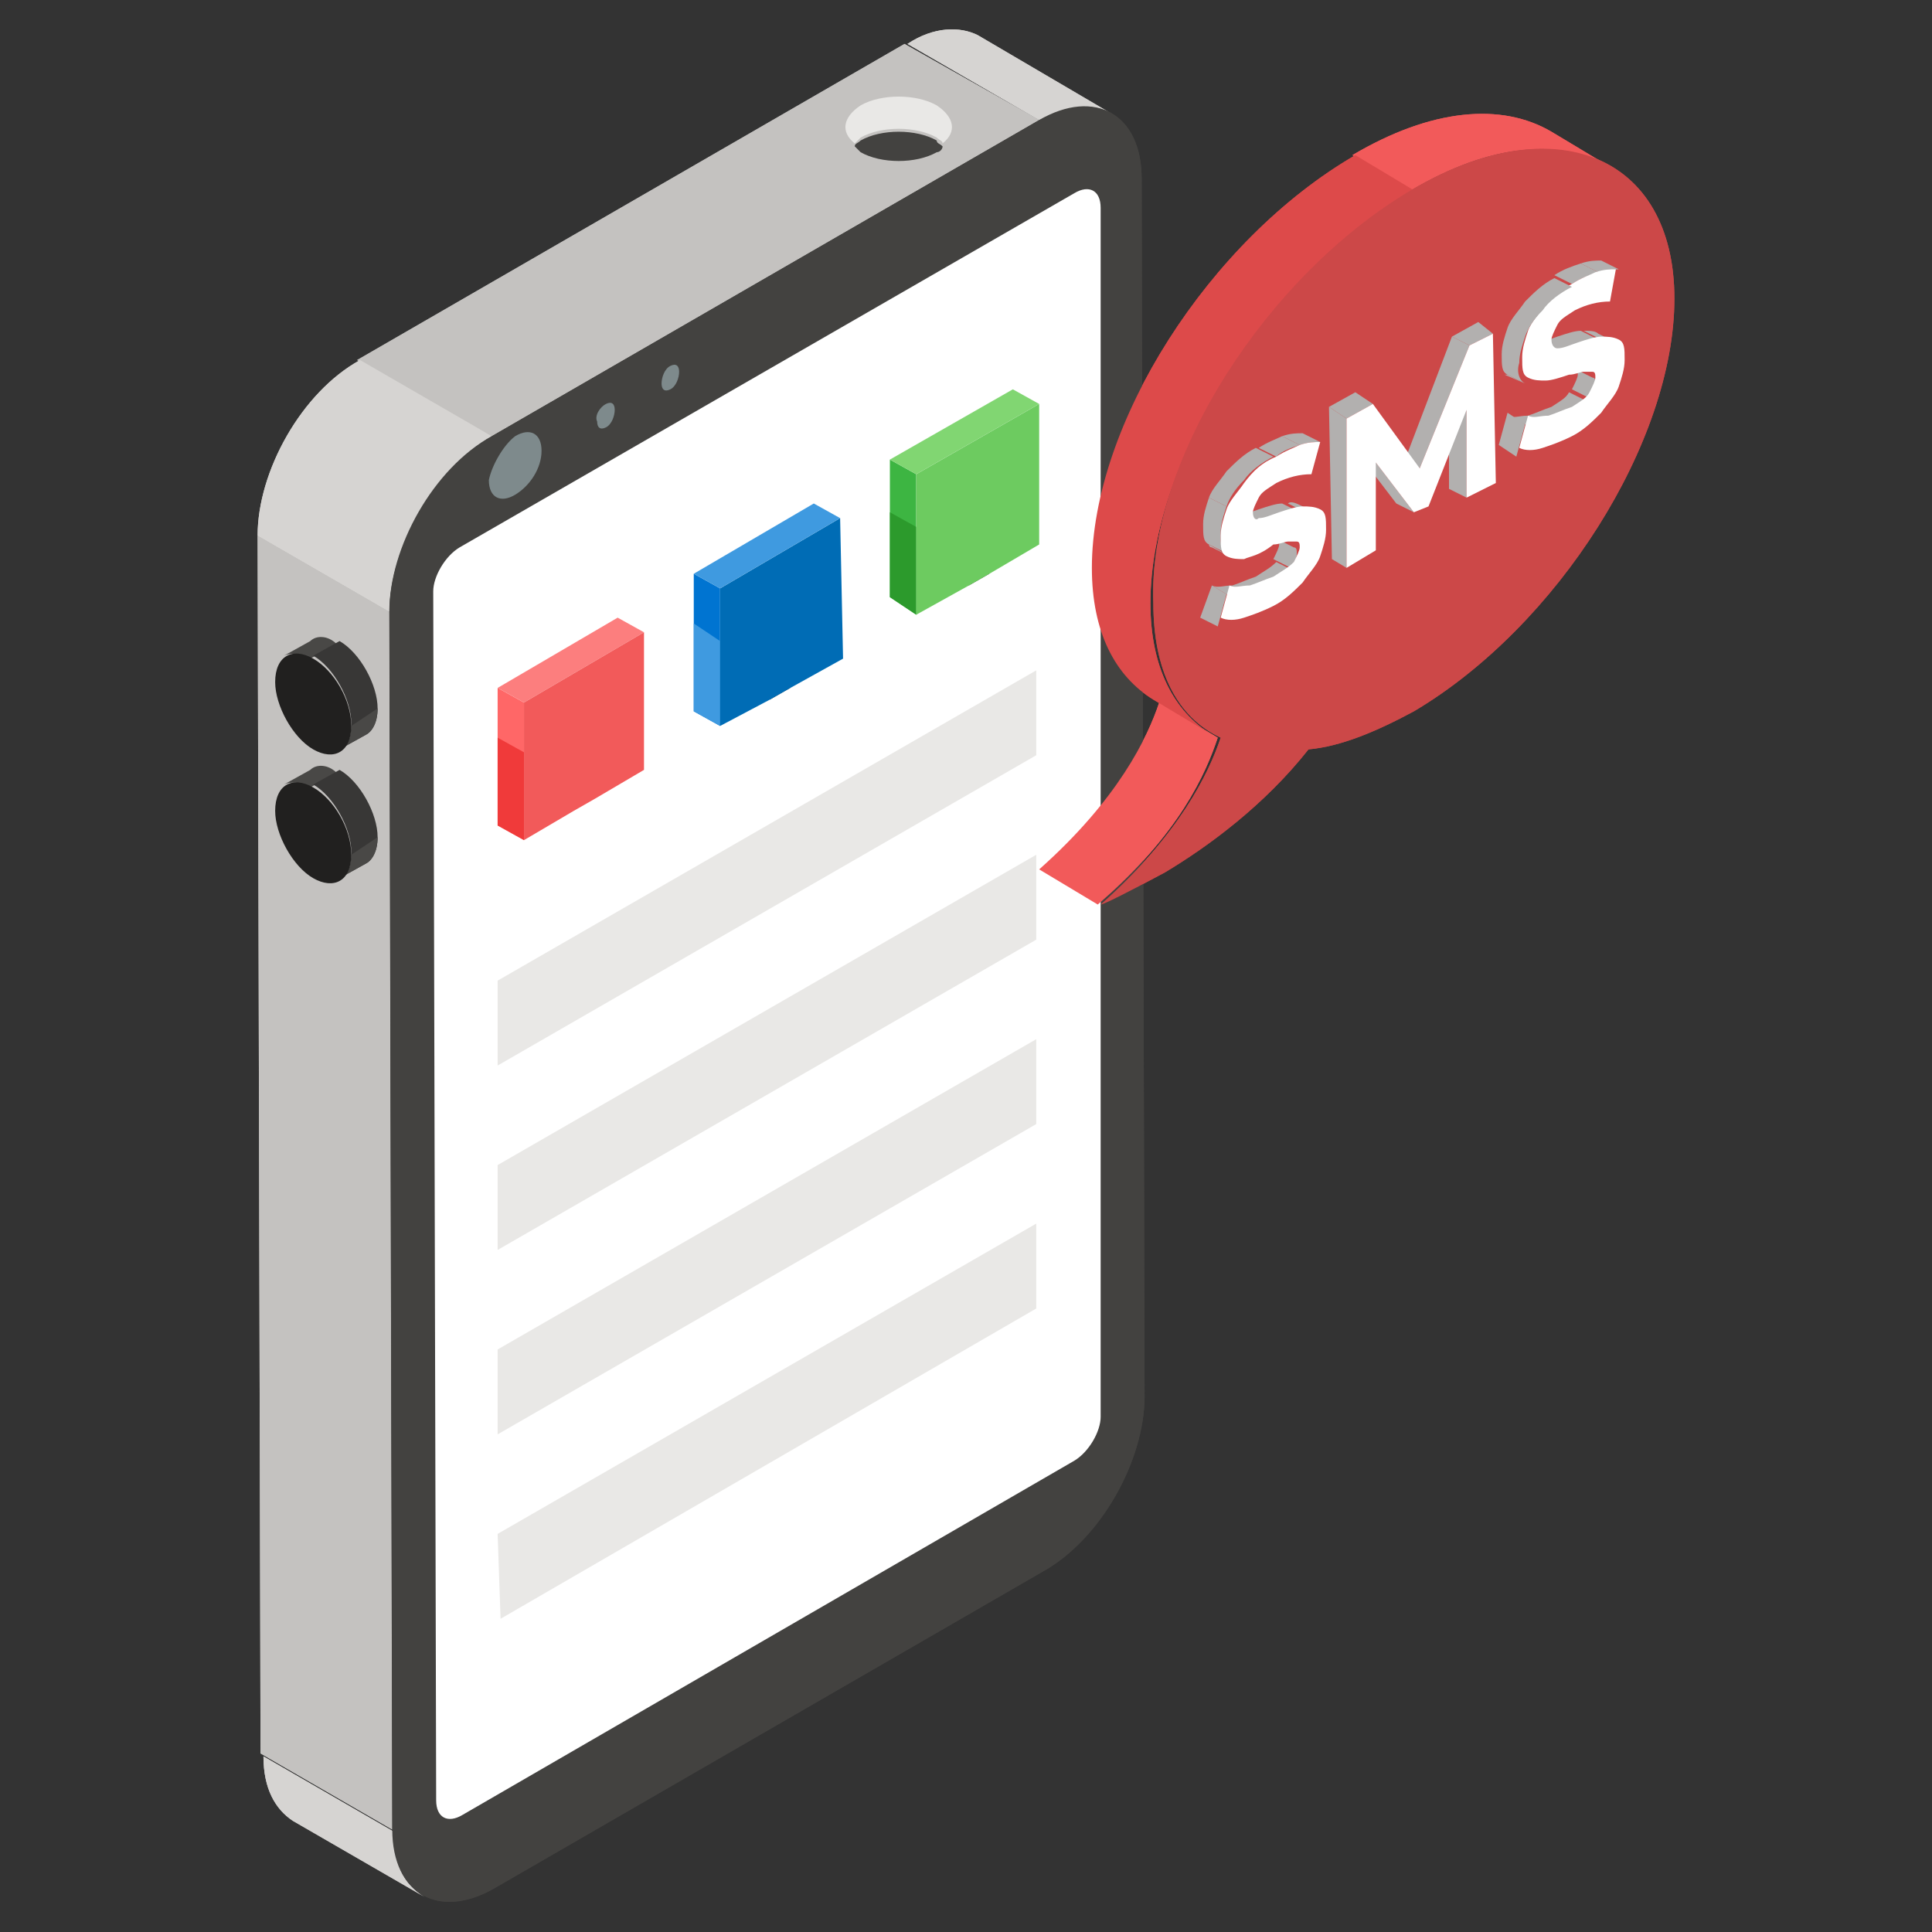<svg xmlns="http://www.w3.org/2000/svg" enable-background="new 0 0 66 66" viewBox="0 0 66 66"><rect x="0" y="0" width="66" height="66" fill="#333333" stroke="none"/><path fill="#d6d4d2" d="M14.5 64.8l-4.5-2.6c-.6-.4-1-1.1-1-2.2l4.5 2.6C13.4 63.6 13.8 64.4 14.5 64.8zM33.4 1.2L38 3.9c-.6-.4-1.5-.3-2.5.2l-4.5-2.6C31.9.9 32.8.9 33.4 1.2z"/><polygon fill="#c4c2c0" points="13.4 62.5 8.9 59.9 8.8 18.3 13.3 20.9"/><polygon fill="#c4c2c0" points="16.8 14.9 12.2 12.3 30.9 1.5 35.5 4.1"/><path fill="#d6d4d2" d="M13.3,20.9l-4.5-2.6c0-2.2,1.5-4.9,3.5-6l4.5,2.6C14.9,16,13.3,18.7,13.3,20.9z"/><path fill="#434240" d="M35.5,4.1C37.4,3,39,3.9,39,6.1l0.1,41.6c0,2.2-1.5,4.9-3.5,6L16.9,64.5c-1.9,1.1-3.5,0.2-3.5-2
													l-0.1-41.6c0-2.2,1.5-4.9,3.5-6L35.5,4.1z"/><path fill="#fff" d="M37.6,48.4c0,0.5-0.4,1.2-0.9,1.5L15.8,62c-0.5,0.3-0.9,0.1-0.9-0.5l-0.1-41.3
											c0-0.5,0.4-1.2,0.9-1.5l21-12.1c0.5-0.3,0.9-0.1,0.9,0.5L37.6,48.4z"/><path fill="#7e8a8c" d="M17.6 14.9c.5-.3.9-.1.9.5 0 .6-.4 1.2-.9 1.5-.5.3-.9.1-.9-.5C16.8 15.9 17.2 15.2 17.6 14.9zM20.7 13.8c.2-.1.3 0 .3.2 0 .2-.1.5-.3.6-.2.1-.3 0-.3-.2C20.3 14.2 20.5 13.9 20.7 13.8zM22.9 12.5c.2-.1.3 0 .3.2 0 .2-.1.5-.3.6-.2.1-.3 0-.3-.2C22.6 12.9 22.7 12.6 22.9 12.5z"/><path fill="#e9e8e6" d="M32,3.6c-0.7-0.4-1.9-0.4-2.6,0c-0.6,0.4-0.7,0.9-0.2,1.3c0.1-0.1,0.1-0.1,0.2-0.2
									c0.7-0.4,1.9-0.4,2.6,0c0.1,0.1,0.2,0.1,0.2,0.2C32.7,4.5,32.6,4,32,3.6z"/><path fill="#434240" d="M29.4,4.8c-0.1,0.1-0.2,0.1-0.2,0.2c0.1,0.1,0.1,0.1,0.2,0.2c0.7,0.4,1.9,0.4,2.6,0
									c0.1,0,0.2-0.1,0.2-0.2v0c-0.1-0.1-0.2-0.1-0.2-0.2C31.3,4.4,30.1,4.4,29.4,4.8z"/><path fill="#494846" d="M10.6,21.9l-0.9,0.5c0.2-0.1,0.6-0.1,0.9,0.1l0.9-0.5C11.2,21.7,10.8,21.7,10.6,21.9z"/><path fill="#383736" d="M11.6,25.6l0.9-0.5c0.2-0.1,0.4-0.4,0.4-0.9c0-0.8-0.6-1.9-1.3-2.3l-0.9,0.5
											c0.7,0.4,1.3,1.5,1.3,2.3C12,25.2,11.9,25.5,11.6,25.6z"/><path fill="#494846" d="M11.6,25.6l0.9-0.5c0.2-0.1,0.4-0.4,0.4-0.9L12,24.8C12,25.2,11.9,25.5,11.6,25.6z"/><path fill="#21201f" d="M10.7,22.5c-0.7-0.4-1.3-0.1-1.3,0.8c0,0.8,0.6,1.9,1.3,2.3c0.7,0.4,1.3,0.1,1.3-0.8
											C12,23.9,11.4,22.9,10.7,22.5z"/><g><path fill="#494846" d="M10.6,26.3l-0.9,0.5c0.2-0.1,0.6-0.1,0.9,0.1l0.9-0.5C11.2,26.1,10.8,26.1,10.6,26.3z"/><path fill="#383736" d="M11.6,30l0.9-0.5c0.2-0.1,0.4-0.4,0.4-0.9c0-0.8-0.6-1.9-1.3-2.3l-0.9,0.5c0.7,0.4,1.3,1.5,1.3,2.3
											C12,29.6,11.9,29.9,11.6,30z"/><path fill="#494846" d="M11.6,30l0.9-0.5c0.2-0.1,0.4-0.4,0.4-0.9L12,29.2C12,29.6,11.9,29.9,11.6,30z"/><path fill="#21201f" d="M10.7,26.9c-0.7-0.4-1.3-0.1-1.3,0.8c0,0.8,0.6,1.9,1.3,2.3c0.7,0.4,1.3,0.1,1.3-0.8
											C12,28.3,11.4,27.3,10.7,26.9z"/></g><g><polygon fill="#e9e8e6" points="35.4 29.2 17 39.8 17 42.7 35.4 32.1"/><polygon fill="#e9e8e6" points="35.4 41.8 17 52.4 17.1 55.3 35.4 44.7"/><polygon fill="#e9e8e6" points="35.4 35.5 17 46.1 17 49 35.4 38.4"/><polygon fill="#e9e8e6" points="35.4 22.9 17 33.5 17 36.4 35.4 25.8"/></g><g><path fill="#f25a5a" d="M37.5 30.9l-2-1.2c2.7-2.4 3.7-4.5 4.1-5.7l2 1.2C41.2 26.4 40.3 28.5 37.5 30.9zM53 4.5l2 1.2c-1.7-1-4.1-.8-6.8.8l-2-1.2C48.9 3.7 51.3 3.5 53 4.5z"/><path fill="#dd4a4a" d="M41.4,25.1l-2-1.2c-1.3-0.8-2.1-2.3-2.1-4.5c0-4.9,4-11.2,9-14.1l2,1.2c-5,2.9-9,9.2-9,14.1
					C39.3,22.8,40.1,24.3,41.4,25.1z"/><path fill="#cc4848" d="M48.2,6.5c4.9-2.9,9-1.2,9,3.7s-4,11.2-8.9,14.1c-1.3,0.7-2.5,1.2-3.6,1.3c-1.5,1.9-3.4,3.3-4.9,4.2
					c-1.3,0.7-2.1,1.1-2.2,1.1c2.7-2.4,3.7-4.5,4.1-5.7c-1.5-0.7-2.3-2.3-2.3-4.6C39.2,15.7,43.3,9.4,48.2,6.5z"/></g><g><path fill="#b2b0af" d="M43.6 18.4l.6.3c.1 0 .1.1.1.2 0 .2-.1.3-.2.5l-.6-.3c.1-.2.2-.4.2-.5C43.7 18.5 43.7 18.5 43.6 18.4zM44.5 17.3l.6.3c-.1-.1-.3-.1-.5-.1L44 17.2C44.1 17.1 44.3 17.2 44.5 17.3zM41.9 20.3L41.4 20c.2.1.4 0 .7 0 .3-.1.5-.2.8-.3.3-.2.5-.3.7-.5l.6.3c-.1.2-.4.4-.7.5-.3.2-.5.3-.8.3C42.4 20.4 42.1 20.4 41.9 20.3z"/><polygon fill="#b2b0af" points="41.6 21.4 41 21.1 41.4 20 41.9 20.3"/><path fill="#b2b0af" d="M42.9 17.9l-.6-.3c.2 0 .4-.1.7-.2.3-.1.6-.2.8-.2l.6.3c-.2 0-.5.1-.8.2C43.3 17.8 43.1 17.9 42.9 17.9zM44.4 15.2l-.6-.3c.3-.1.5-.1.7-.1l.6.3C44.9 15.1 44.7 15.1 44.4 15.2z"/><path fill="#b2b0af" d="M42.8 17.8l-.6-.3c0 0 .1 0 .1 0l.6.3C42.9 17.9 42.8 17.9 42.8 17.8zM42 19l-.6-.3c0 0-.1 0-.1-.1L42 19C41.9 19 42 19 42 19zM43.6 15.6L43 15.3c.3-.2.6-.3.8-.4l.6.3C44.1 15.3 43.8 15.4 43.6 15.6z"/><path fill="#b2b0af" d="M41.9,18.9l-0.6-0.3c-0.2-0.1-0.2-0.3-0.2-0.7c0-0.3,0.1-0.6,0.2-0.9l0.6,0.3c-0.1,0.3-0.2,0.6-0.2,0.9
					C41.7,18.6,41.7,18.8,41.9,18.9z"/><path fill="#fff" d="M43.6,15.6c0.3-0.2,0.6-0.3,0.8-0.4c0.3-0.1,0.5-0.1,0.7-0.1l-0.3,1.1c-0.4,0-0.8,0.1-1.2,0.3
					c-0.3,0.2-0.5,0.3-0.6,0.5c-0.1,0.2-0.2,0.4-0.2,0.5c0,0.2,0.1,0.3,0.2,0.2c0.2,0,0.4-0.1,0.7-0.2c0.3-0.1,0.6-0.2,0.8-0.2
					c0.2,0,0.4,0,0.6,0.1c0.2,0.1,0.2,0.3,0.2,0.7c0,0.3-0.1,0.6-0.2,0.9c-0.1,0.3-0.4,0.6-0.6,0.9c-0.3,0.3-0.6,0.6-1,0.8
					c-0.4,0.2-0.7,0.3-1,0.4c-0.3,0.1-0.6,0.1-0.8,0l0.3-1.1c0.2,0.1,0.4,0,0.7,0c0.3-0.1,0.5-0.2,0.8-0.3c0.3-0.2,0.5-0.3,0.7-0.5
					c0.1-0.2,0.2-0.4,0.2-0.5c0-0.1,0-0.2-0.1-0.2c-0.1,0-0.2,0-0.3,0c-0.1,0-0.3,0.1-0.5,0.1C43,19,42.7,19,42.5,19.1
					c-0.2,0-0.4,0-0.6-0.1c-0.2-0.1-0.2-0.3-0.2-0.7c0-0.3,0.1-0.6,0.2-0.9c0.1-0.3,0.4-0.6,0.6-0.9C42.8,16.1,43.1,15.8,43.6,15.6z
					"/><path fill="#b2b0af" d="M41.9,17.3L41.3,17c0.1-0.3,0.4-0.6,0.6-0.9c0.3-0.3,0.6-0.6,1-0.8l0.6,0.3c-0.4,0.2-0.8,0.5-1,0.8
					C42.2,16.7,42,17,41.9,17.3z"/><polygon fill="#b2b0af" points="50.1 17 49.5 16.7 49.5 13.6 50.1 14"/><polygon fill="#b2b0af" points="48.5 16 48 15.7 49.6 11.5 50.2 11.8"/><polygon fill="#b2b0af" points="50.2 11.8 49.6 11.5 50.5 11 51 11.4"/><polygon fill="#b2b0af" points="48.3 17.5 47.7 17.2 46.4 15.5 47 15.8"/><polygon fill="#b2b0af" points="46 14.3 45.4 13.9 46.3 13.4 46.9 13.8"/><polygon fill="#b2b0af" points="46 19.4 45.5 19.1 45.4 13.9 46 14.3"/><polygon fill="#fff" points="51 11.4 51.1 16.5 50.1 17 50.1 14 48.8 17.3 48.3 17.5 47 15.8 47 18.8 46 19.4 46 14.3 46.9 13.8 48.5 16 50.2 11.8"/><path fill="#b2b0af" d="M53.8 12.6l.6.3c.1 0 .1.1.1.2 0 .2-.1.3-.2.5l-.6-.3c.1-.2.2-.4.2-.5C53.9 12.7 53.9 12.6 53.8 12.6zM54.6 11.4l.6.3c-.1-.1-.3-.1-.5-.1l-.6-.3C54.3 11.3 54.5 11.3 54.6 11.4z"/><polygon fill="#b2b0af" points="51.8 15.6 51.2 15.2 51.5 14.1 52.1 14.5"/><path fill="#b2b0af" d="M52.1 14.5l-.6-.3c.2.1.4 0 .7 0 .3-.1.5-.2.8-.3.3-.2.5-.3.6-.5l.6.3c-.1.2-.4.4-.6.5-.3.2-.5.3-.8.3C52.5 14.5 52.3 14.5 52.1 14.5zM53.1 12l-.6-.3c.2 0 .4-.1.7-.2.3-.1.6-.2.8-.2l.6.3c-.2 0-.5.1-.8.2C53.5 11.9 53.3 12 53.1 12zM54.6 9.3L54 9c.3-.1.5-.1.7-.1l.6.3C55.1 9.2 54.8 9.3 54.6 9.3z"/><path fill="#b2b0af" d="M53 12l-.6-.3c0 0 .1 0 .1 0l.6.3C53 12 53 12 53 12zM52.1 13.1l-.6-.3c0 0 0 0-.1 0L52.1 13.1C52.1 13.1 52.1 13.1 52.1 13.1zM53.7 9.7l-.6-.3C53.4 9.2 53.7 9.1 54 9l.6.3C54.3 9.4 54 9.5 53.7 9.7z"/><path fill="#fff" d="M53.7,9.7c0.3-0.2,0.6-0.3,0.8-0.4c0.3-0.1,0.5-0.1,0.7-0.1L55,10.3c-0.4,0-0.8,0.1-1.2,0.3
					c-0.3,0.2-0.5,0.3-0.6,0.5c-0.1,0.2-0.2,0.4-0.2,0.5c0,0.2,0.1,0.3,0.2,0.3c0.2,0,0.4-0.1,0.7-0.2c0.3-0.1,0.6-0.2,0.8-0.2
					c0.2,0,0.4,0,0.6,0.1c0.2,0.1,0.2,0.3,0.2,0.7c0,0.3-0.1,0.6-0.2,0.9c-0.1,0.3-0.4,0.6-0.6,0.9c-0.3,0.3-0.6,0.6-1,0.8
					c-0.4,0.2-0.7,0.3-1,0.4c-0.3,0.1-0.6,0.1-0.8,0l0.3-1.1c0.2,0.1,0.4,0,0.7,0c0.3-0.1,0.5-0.2,0.8-0.3c0.3-0.2,0.5-0.3,0.6-0.5
					c0.1-0.2,0.2-0.4,0.2-0.5c0-0.1,0-0.2-0.1-0.2c-0.1,0-0.2,0-0.3,0c-0.1,0-0.3,0.1-0.5,0.1c-0.3,0.1-0.6,0.2-0.8,0.2
					c-0.2,0-0.4,0-0.6-0.1c-0.2-0.1-0.2-0.3-0.2-0.7c0-0.3,0.1-0.6,0.2-0.9c0.1-0.3,0.4-0.6,0.6-0.9C53,10.2,53.3,9.9,53.7,9.7z"/><path fill="#b2b0af" d="M52.1,13.1l-0.6-0.3c-0.2-0.1-0.2-0.3-0.2-0.7c0-0.3,0.1-0.6,0.2-0.9c0.1-0.3,0.4-0.6,0.6-0.9
					c0.3-0.3,0.6-0.6,1-0.8l0.6,0.3c-0.4,0.2-0.8,0.5-1,0.8c-0.3,0.3-0.5,0.6-0.6,0.9c-0.1,0.3-0.2,0.6-0.2,0.9
					C51.8,12.7,51.9,13,52.1,13.1z"/></g><g><polygon fill="#494846" points="26.3 23.9 25.4 23.3 26.1 22.9 27 23.5"/><polygon fill="#0074d1" points="24.6 24.8 23.7 24.3 23.7 19.6 24.6 20.1"/><polygon fill="#3f9ae0" points="24.6 24.8 23.7 24.3 23.7 21.3 24.6 21.9"/><polygon fill="#006cb5" points="28.7 17.7 28.8 22.5 27 23.5 26.3 23.9 24.6 24.8 24.6 20.1"/><polygon fill="#3f9ae0" points="24.6 20.1 23.7 19.6 27.8 17.2 28.7 17.7"/><g><polygon fill="#494846" points="33.1 20 32.2 19.4 32.8 19 33.8 19.6"/><polygon fill="#3db542" points="31.3 21 30.4 20.4 30.4 15.7 31.3 16.2"/><polygon fill="#2c9a2c" points="31.3 21 30.4 20.4 30.4 17.5 31.3 18"/><polygon fill="#6dcb60" points="35.5 13.8 35.5 18.6 33.8 19.6 33.1 20 31.3 21 31.3 16.2"/><polygon fill="#81d672" points="31.3 16.2 30.4 15.7 34.6 13.3 35.5 13.8"/></g><g><polygon fill="#ff6767" points="17.9 28.7 17 28.2 17 23.5 17.9 24"/><polygon fill="#f03a3a" points="17.9 28.7 17 28.2 17 25.2 17.9 25.7"/><polygon fill="#fc7e7e" points="17.9 24 17 23.5 21.1 21.1 22 21.6"/><polygon fill="#f25a5a" points="22 21.6 22 26.3 20.3 27.3 19.6 27.7 17.9 28.7 17.9 24"/></g></g><g><path fill="#d6d4d2" d="M14.5 64.8l-4.5-2.6c-.6-.4-1-1.1-1-2.2l4.5 2.6C13.4 63.6 13.8 64.4 14.5 64.8zM33.4 1.2L38 3.9c-.6-.4-1.5-.3-2.5.2l-4.5-2.6C31.9.9 32.8.9 33.4 1.2z"/><polygon fill="#c4c2c0" points="13.4 62.5 8.9 59.9 8.8 18.3 13.3 20.9"/><polygon fill="#c4c2c0" points="16.8 14.9 12.2 12.3 30.9 1.5 35.5 4.1"/><path fill="#d6d4d2" d="M13.3,20.9l-4.5-2.6c0-2.2,1.5-4.9,3.5-6l4.5,2.6C14.9,16,13.3,18.7,13.3,20.9z"/><path fill="#434240" d="M35.5,4.1C37.4,3,39,3.9,39,6.1l0.1,41.6c0,2.2-1.5,4.9-3.5,6L16.9,64.5c-1.9,1.1-3.5,0.2-3.5-2
													l-0.1-41.6c0-2.2,1.5-4.9,3.5-6L35.5,4.1z"/><path fill="#fff" d="M37.6,48.4c0,0.5-0.4,1.2-0.9,1.5L15.8,62c-0.5,0.3-0.9,0.1-0.9-0.5l-0.1-41.3
											c0-0.5,0.4-1.2,0.9-1.5l21-12.1c0.5-0.3,0.9-0.1,0.9,0.5L37.6,48.4z"/><path fill="#7e8a8c" d="M17.6 14.9c.5-.3.9-.1.9.5 0 .6-.4 1.2-.9 1.5-.5.3-.9.1-.9-.5C16.8 15.9 17.2 15.2 17.6 14.9zM20.7 13.8c.2-.1.3 0 .3.2 0 .2-.1.5-.3.6-.2.1-.3 0-.3-.2C20.3 14.2 20.5 13.9 20.7 13.8zM22.9 12.5c.2-.1.3 0 .3.2 0 .2-.1.5-.3.6-.2.1-.3 0-.3-.2C22.6 12.9 22.7 12.6 22.9 12.5z"/><path fill="#e9e8e6" d="M32,3.6c-0.7-0.4-1.9-0.4-2.6,0c-0.6,0.4-0.7,0.9-0.2,1.3c0.1-0.1,0.1-0.1,0.2-0.2
									c0.7-0.4,1.9-0.4,2.6,0c0.1,0.1,0.2,0.1,0.2,0.2C32.7,4.5,32.6,4,32,3.6z"/><path fill="#434240" d="M29.4,4.8c-0.1,0.1-0.2,0.1-0.2,0.2c0.1,0.1,0.1,0.1,0.2,0.2c0.7,0.4,1.9,0.4,2.6,0
									c0.1,0,0.2-0.1,0.2-0.2v0c-0.1-0.1-0.2-0.1-0.2-0.2C31.3,4.4,30.1,4.4,29.4,4.8z"/><g><path fill="#494846" d="M10.6,21.9l-0.9,0.5c0.2-0.1,0.6-0.1,0.9,0.1l0.9-0.5C11.2,21.7,10.8,21.7,10.6,21.9z"/><path fill="#383736" d="M11.6,25.6l0.9-0.5c0.2-0.1,0.4-0.4,0.4-0.9c0-0.8-0.6-1.9-1.3-2.3l-0.9,0.5
											c0.7,0.4,1.3,1.5,1.3,2.3C12,25.2,11.9,25.5,11.6,25.6z"/><path fill="#494846" d="M11.6,25.6l0.9-0.5c0.2-0.1,0.4-0.4,0.4-0.9L12,24.8C12,25.2,11.9,25.5,11.6,25.6z"/><path fill="#21201f" d="M10.7,22.5c-0.7-0.4-1.3-0.1-1.3,0.8c0,0.8,0.6,1.9,1.3,2.3c0.7,0.4,1.3,0.1,1.3-0.8
											C12,23.9,11.4,22.9,10.7,22.5z"/><g><path fill="#494846" d="M10.6,26.3l-0.9,0.5c0.2-0.1,0.6-0.1,0.9,0.1l0.9-0.5C11.2,26.1,10.8,26.1,10.6,26.3z"/><path fill="#383736" d="M11.6,30l0.9-0.5c0.2-0.1,0.4-0.4,0.4-0.9c0-0.8-0.6-1.9-1.3-2.3l-0.9,0.5c0.7,0.4,1.3,1.5,1.3,2.3
											C12,29.6,11.9,29.9,11.6,30z"/><path fill="#494846" d="M11.6,30l0.9-0.5c0.2-0.1,0.4-0.4,0.4-0.9L12,29.2C12,29.6,11.9,29.9,11.6,30z"/><path fill="#21201f" d="M10.7,26.9c-0.7-0.4-1.3-0.1-1.3,0.8c0,0.8,0.6,1.9,1.3,2.3c0.7,0.4,1.3,0.1,1.3-0.8
											C12,28.3,11.4,27.3,10.7,26.9z"/></g></g><g><polygon fill="#e9e8e6" points="35.4 29.2 17 39.8 17 42.7 35.4 32.1"/><polygon fill="#e9e8e6" points="35.4 41.8 17 52.4 17.1 55.3 35.4 44.7"/><polygon fill="#e9e8e6" points="35.4 35.5 17 46.1 17 49 35.4 38.4"/><polygon fill="#e9e8e6" points="35.4 22.9 17 33.5 17 36.4 35.4 25.8"/></g><g><path fill="#f25a5a" d="M37.5 30.9l-2-1.2c2.7-2.4 3.7-4.5 4.1-5.7l2 1.2C41.2 26.4 40.3 28.5 37.5 30.9zM53 4.5l2 1.2c-1.7-1-4.1-.8-6.8.8l-2-1.2C48.9 3.7 51.3 3.5 53 4.5z"/><path fill="#dd4a4a" d="M41.4,25.1l-2-1.2c-1.3-0.8-2.1-2.3-2.1-4.5c0-4.9,4-11.2,9-14.1l2,1.2c-5,2.9-9,9.2-9,14.1
					C39.3,22.8,40.1,24.3,41.4,25.1z"/><path fill="#cc4848" d="M48.2,6.5c4.9-2.9,9-1.2,9,3.7s-4,11.2-8.9,14.1c-1.3,0.7-2.5,1.2-3.6,1.3c-1.5,1.9-3.4,3.3-4.9,4.2
					c-1.3,0.7-2.1,1.1-2.2,1.1c2.7-2.4,3.7-4.5,4.1-5.7c-1.5-0.7-2.3-2.3-2.3-4.6C39.2,15.7,43.3,9.4,48.2,6.5z"/></g><g><path fill="#b2b0af" d="M43.6 18.4l.6.3c.1 0 .1.1.1.2 0 .2-.1.3-.2.5l-.6-.3c.1-.2.2-.4.2-.5C43.7 18.5 43.7 18.5 43.6 18.4zM44.5 17.3l.6.3c-.1-.1-.3-.1-.5-.1L44 17.2C44.1 17.1 44.3 17.2 44.5 17.3zM41.9 20.3L41.4 20c.2.1.4 0 .7 0 .3-.1.5-.2.8-.3.3-.2.5-.3.7-.5l.6.3c-.1.2-.4.4-.7.5-.3.2-.5.3-.8.3C42.4 20.4 42.1 20.4 41.9 20.3z"/><polygon fill="#b2b0af" points="41.6 21.4 41 21.1 41.4 20 41.9 20.3"/><path fill="#b2b0af" d="M42.9 17.9l-.6-.3c.2 0 .4-.1.7-.2.3-.1.6-.2.8-.2l.6.3c-.2 0-.5.1-.8.2C43.3 17.8 43.1 17.9 42.9 17.9zM44.4 15.2l-.6-.3c.3-.1.5-.1.7-.1l.6.3C44.9 15.1 44.7 15.1 44.4 15.2z"/><path fill="#b2b0af" d="M42.8 17.8l-.6-.3c0 0 .1 0 .1 0l.6.3C42.9 17.9 42.8 17.9 42.8 17.8zM42 19l-.6-.3c0 0-.1 0-.1-.1L42 19C41.9 19 42 19 42 19zM43.6 15.6L43 15.3c.3-.2.6-.3.8-.4l.6.3C44.1 15.3 43.8 15.4 43.6 15.6z"/><path fill="#b2b0af" d="M41.9,18.9l-0.6-0.3c-0.2-0.1-0.2-0.3-0.2-0.7c0-0.3,0.1-0.6,0.2-0.9l0.6,0.3c-0.1,0.3-0.2,0.6-0.2,0.9
					C41.7,18.6,41.7,18.8,41.9,18.9z"/><path fill="#fff" d="M43.6,15.6c0.3-0.2,0.6-0.3,0.8-0.4c0.3-0.1,0.5-0.1,0.7-0.1l-0.3,1.1c-0.4,0-0.8,0.1-1.2,0.3
					c-0.3,0.2-0.5,0.3-0.6,0.5c-0.1,0.2-0.2,0.4-0.2,0.5c0,0.2,0.1,0.3,0.2,0.2c0.2,0,0.4-0.1,0.7-0.2c0.3-0.1,0.6-0.2,0.8-0.2
					c0.2,0,0.4,0,0.6,0.1c0.2,0.1,0.2,0.3,0.2,0.7c0,0.3-0.1,0.6-0.2,0.9c-0.1,0.3-0.4,0.6-0.6,0.9c-0.3,0.3-0.6,0.6-1,0.8
					c-0.4,0.2-0.7,0.3-1,0.4c-0.3,0.1-0.6,0.1-0.8,0l0.3-1.1c0.2,0.1,0.4,0,0.7,0c0.3-0.1,0.5-0.2,0.8-0.3c0.3-0.2,0.5-0.3,0.7-0.5
					c0.1-0.2,0.2-0.4,0.2-0.5c0-0.1,0-0.2-0.1-0.2c-0.1,0-0.2,0-0.3,0c-0.1,0-0.3,0.1-0.5,0.1C43,19,42.7,19,42.5,19.1
					c-0.2,0-0.4,0-0.6-0.1c-0.2-0.1-0.2-0.3-0.2-0.7c0-0.3,0.1-0.6,0.2-0.9c0.1-0.3,0.4-0.6,0.6-0.9C42.8,16.1,43.1,15.8,43.6,15.6z
					"/><path fill="#b2b0af" d="M41.9,17.3L41.3,17c0.1-0.3,0.4-0.6,0.6-0.9c0.3-0.3,0.6-0.6,1-0.8l0.6,0.3c-0.4,0.2-0.8,0.5-1,0.8
					C42.2,16.7,42,17,41.9,17.3z"/><polygon fill="#b2b0af" points="50.1 17 49.5 16.7 49.5 13.6 50.1 14"/><polygon fill="#b2b0af" points="48.5 16 48 15.7 49.6 11.5 50.2 11.8"/><polygon fill="#b2b0af" points="50.2 11.8 49.6 11.5 50.5 11 51 11.4"/><polygon fill="#b2b0af" points="48.3 17.5 47.7 17.2 46.4 15.5 47 15.8"/><polygon fill="#b2b0af" points="46 14.3 45.4 13.9 46.3 13.4 46.9 13.8"/><polygon fill="#b2b0af" points="46 19.4 45.5 19.1 45.4 13.9 46 14.3"/><polygon fill="#fff" points="51 11.4 51.1 16.5 50.1 17 50.1 14 48.8 17.3 48.3 17.5 47 15.8 47 18.8 46 19.4 46 14.3 46.9 13.8 48.5 16 50.2 11.8"/><path fill="#b2b0af" d="M53.8 12.6l.6.3c.1 0 .1.1.1.2 0 .2-.1.3-.2.5l-.6-.3c.1-.2.2-.4.2-.5C53.9 12.7 53.9 12.6 53.8 12.6zM54.6 11.4l.6.3c-.1-.1-.3-.1-.5-.1l-.6-.3C54.3 11.3 54.5 11.3 54.6 11.4z"/><polygon fill="#b2b0af" points="51.8 15.6 51.2 15.2 51.5 14.1 52.1 14.5"/><path fill="#b2b0af" d="M52.1 14.5l-.6-.3c.2.1.4 0 .7 0 .3-.1.5-.2.8-.3.3-.2.5-.3.6-.5l.6.3c-.1.2-.4.4-.6.5-.3.2-.5.3-.8.3C52.5 14.5 52.3 14.5 52.1 14.5zM53.1 12l-.6-.3c.2 0 .4-.1.7-.2.3-.1.6-.2.8-.2l.6.3c-.2 0-.5.1-.8.2C53.5 11.9 53.3 12 53.1 12zM54.6 9.3L54 9c.3-.1.5-.1.7-.1l.6.3C55.1 9.2 54.8 9.3 54.6 9.3z"/><path fill="#b2b0af" d="M53 12l-.6-.3c0 0 .1 0 .1 0l.6.3C53 12 53 12 53 12zM52.1 13.1l-.6-.3c0 0 0 0-.1 0L52.1 13.1C52.1 13.1 52.1 13.1 52.1 13.1zM53.7 9.7l-.6-.3C53.4 9.2 53.7 9.1 54 9l.6.3C54.3 9.4 54 9.5 53.7 9.7z"/><path fill="#fff" d="M53.7,9.7c0.3-0.2,0.6-0.3,0.8-0.4c0.3-0.1,0.5-0.1,0.7-0.1L55,10.3c-0.4,0-0.8,0.1-1.2,0.3
					c-0.3,0.2-0.5,0.3-0.6,0.5c-0.1,0.2-0.2,0.4-0.2,0.5c0,0.2,0.1,0.3,0.2,0.3c0.2,0,0.4-0.1,0.7-0.2c0.3-0.1,0.6-0.2,0.8-0.2
					c0.2,0,0.4,0,0.6,0.1c0.2,0.1,0.2,0.3,0.2,0.7c0,0.3-0.1,0.6-0.2,0.9c-0.1,0.3-0.4,0.6-0.6,0.9c-0.3,0.3-0.6,0.6-1,0.8
					c-0.4,0.2-0.7,0.3-1,0.4c-0.3,0.1-0.6,0.1-0.8,0l0.3-1.1c0.2,0.1,0.4,0,0.7,0c0.3-0.1,0.5-0.2,0.8-0.3c0.3-0.2,0.5-0.3,0.6-0.5
					c0.1-0.2,0.2-0.4,0.2-0.5c0-0.1,0-0.2-0.1-0.2c-0.1,0-0.2,0-0.3,0c-0.1,0-0.3,0.1-0.5,0.1c-0.3,0.1-0.6,0.2-0.8,0.2
					c-0.2,0-0.4,0-0.6-0.1c-0.2-0.1-0.2-0.3-0.2-0.7c0-0.3,0.1-0.6,0.2-0.9c0.1-0.3,0.4-0.6,0.6-0.9C53,10.2,53.3,9.9,53.7,9.7z"/><path fill="#b2b0af" d="M52.1,13.1l-0.6-0.3c-0.2-0.1-0.2-0.3-0.2-0.7c0-0.3,0.1-0.6,0.2-0.9c0.1-0.3,0.4-0.6,0.6-0.9
					c0.3-0.3,0.6-0.6,1-0.8l0.6,0.3c-0.4,0.2-0.8,0.5-1,0.8c-0.3,0.3-0.5,0.6-0.6,0.9c-0.1,0.3-0.2,0.6-0.2,0.9
					C51.8,12.7,51.9,13,52.1,13.1z"/></g><g><polygon fill="#494846" points="26.3 23.9 25.4 23.3 26.1 22.9 27 23.5"/><polygon fill="#0074d1" points="24.6 24.8 23.7 24.3 23.7 19.6 24.6 20.1"/><polygon fill="#3f9ae0" points="24.6 24.8 23.7 24.3 23.7 21.3 24.6 21.9"/><polygon fill="#006cb5" points="28.7 17.7 28.8 22.5 27 23.5 26.3 23.9 24.6 24.8 24.6 20.1"/><polygon fill="#3f9ae0" points="24.6 20.1 23.7 19.6 27.8 17.2 28.7 17.7"/><g><polygon fill="#494846" points="33.1 20 32.2 19.4 32.8 19 33.8 19.6"/><polygon fill="#3db542" points="31.3 21 30.4 20.4 30.4 15.7 31.3 16.2"/><polygon fill="#2c9a2c" points="31.3 21 30.4 20.4 30.4 17.5 31.3 18"/><polygon fill="#6dcb60" points="35.5 13.8 35.5 18.6 33.8 19.6 33.1 20 31.3 21 31.3 16.2"/><polygon fill="#81d672" points="31.3 16.2 30.4 15.7 34.6 13.3 35.5 13.8"/></g><g><polygon fill="#ff6767" points="17.9 28.7 17 28.2 17 23.5 17.9 24"/><polygon fill="#f03a3a" points="17.9 28.7 17 28.2 17 25.2 17.9 25.7"/><polygon fill="#fc7e7e" points="17.9 24 17 23.5 21.1 21.1 22 21.6"/><polygon fill="#f25a5a" points="22 21.6 22 26.3 20.3 27.3 19.6 27.7 17.9 28.7 17.9 24"/></g></g></g></svg>